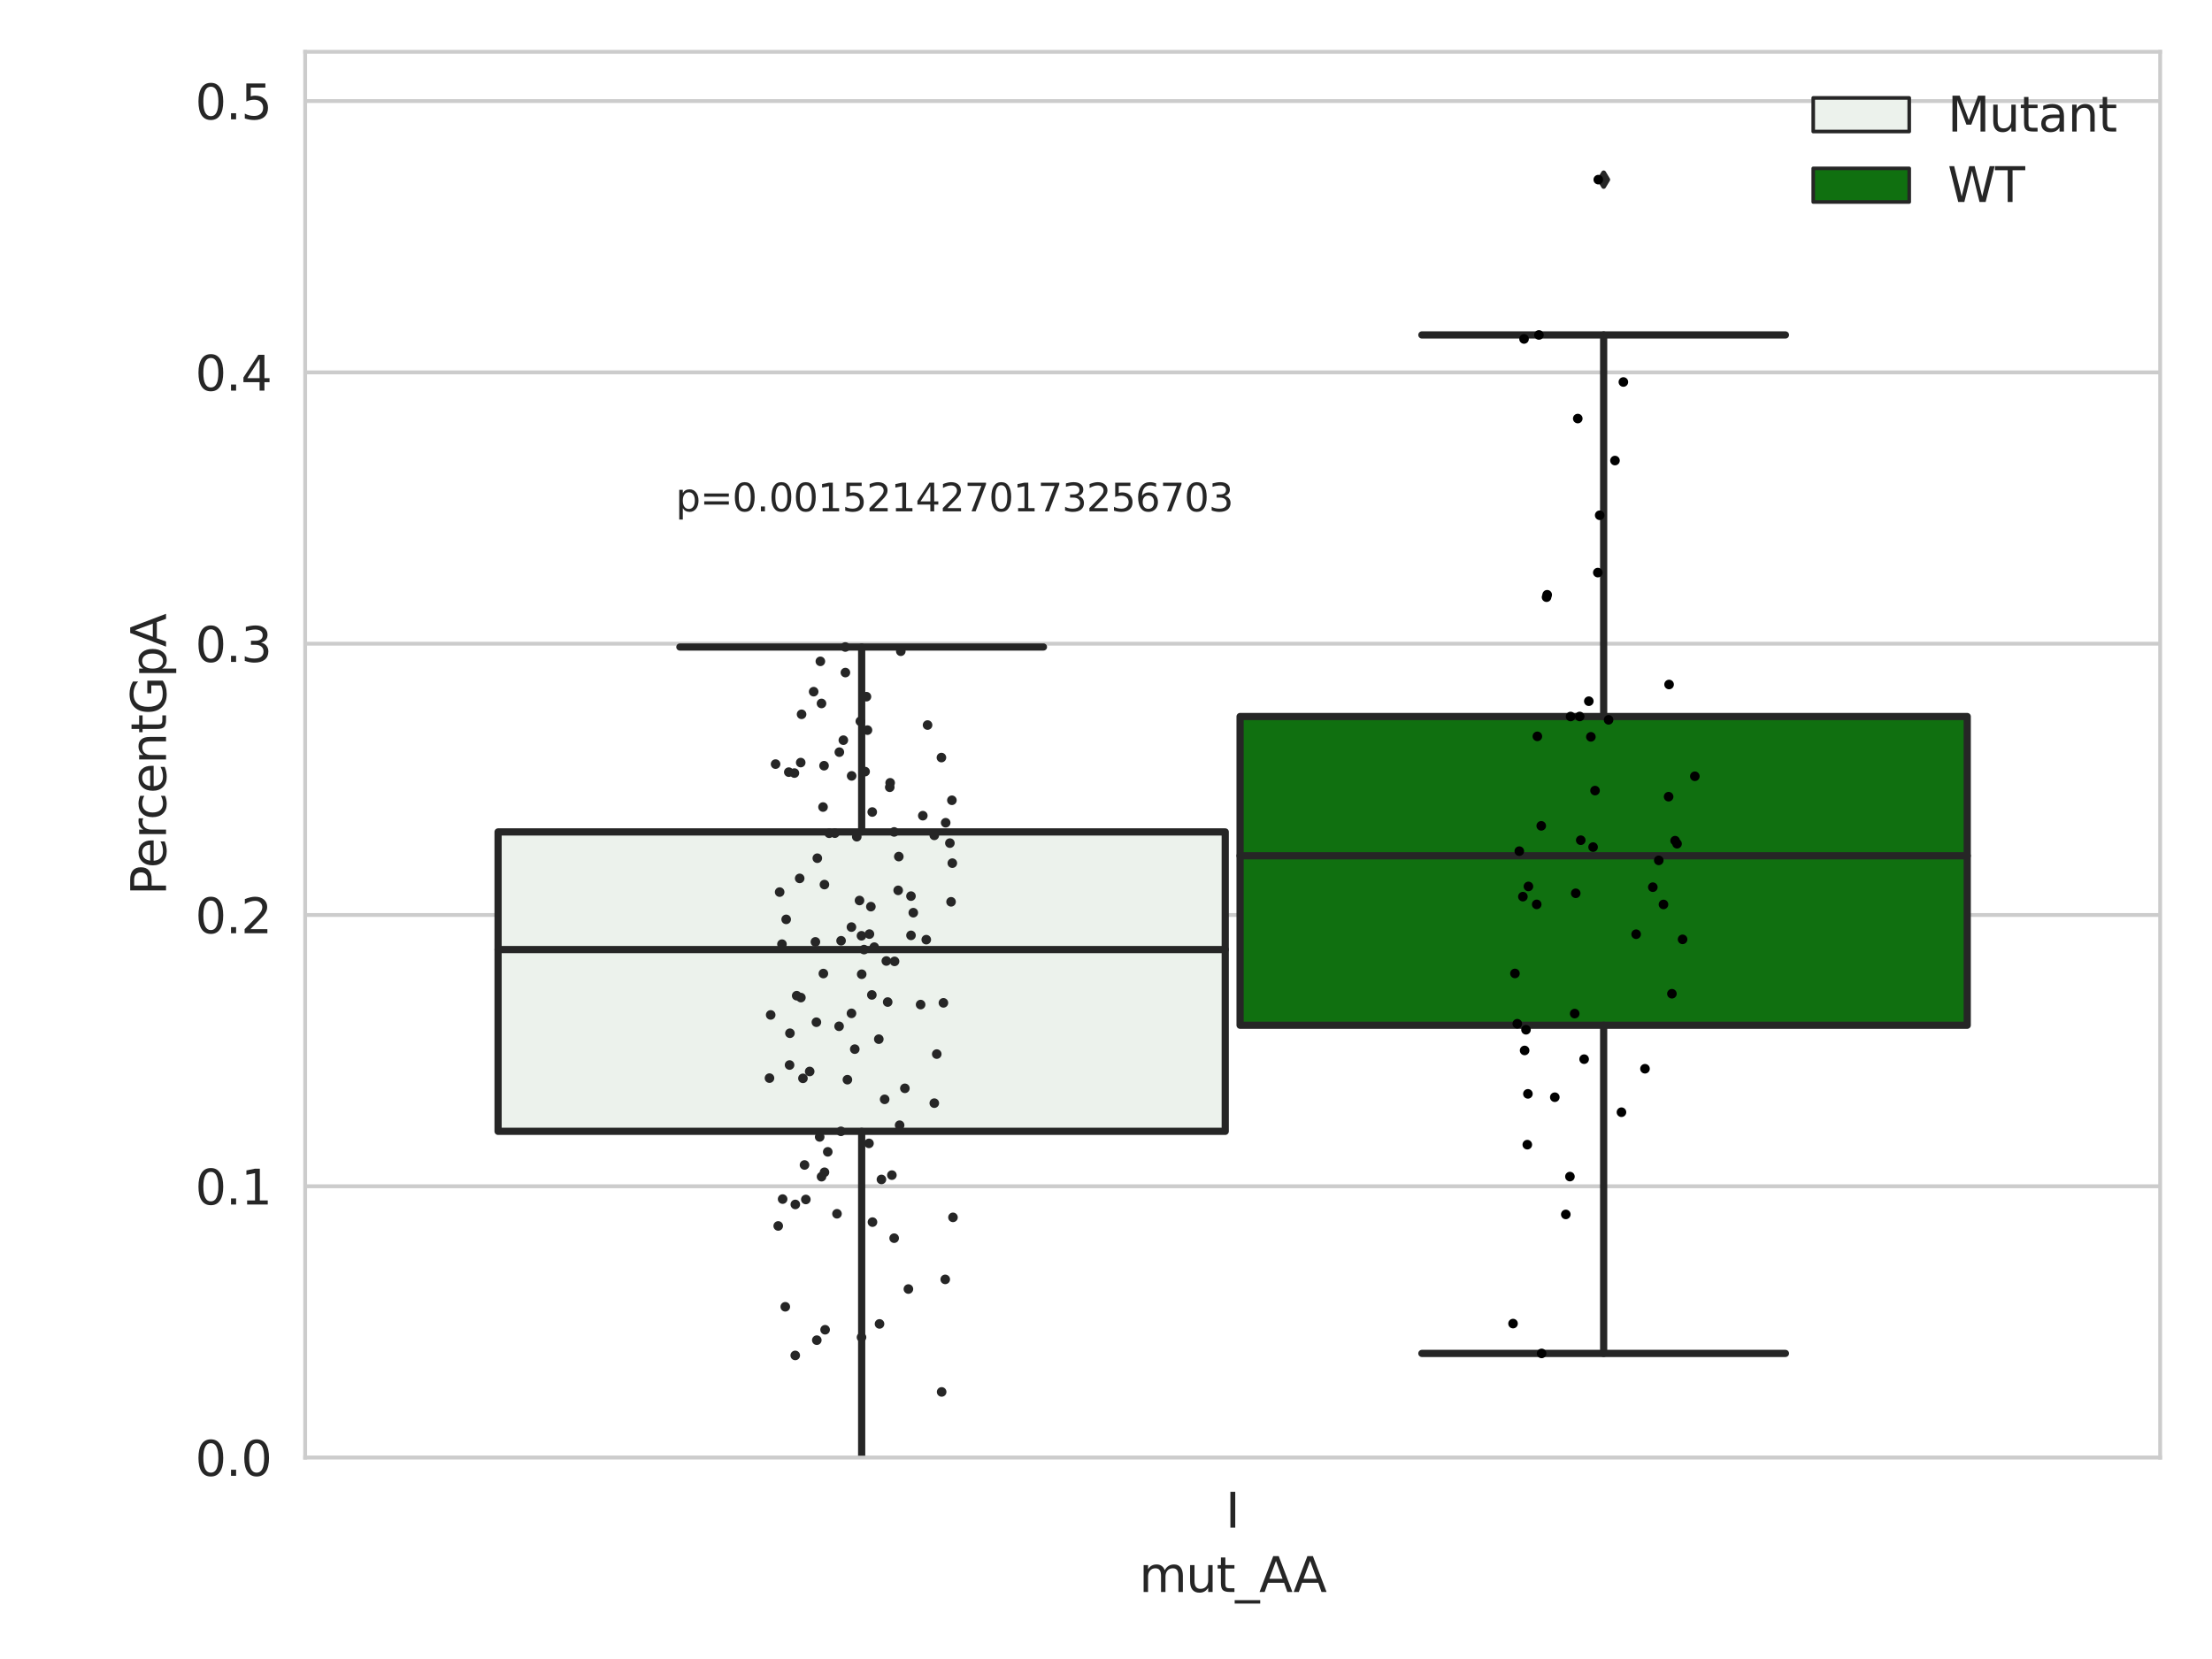 <?xml version="1.0" encoding="utf-8" standalone="no"?>
<!DOCTYPE svg PUBLIC "-//W3C//DTD SVG 1.1//EN"
  "http://www.w3.org/Graphics/SVG/1.1/DTD/svg11.dtd">
<svg xmlns:xlink="http://www.w3.org/1999/xlink" width="460.8pt" height="345.6pt" viewBox="0 0 460.8 345.6" xmlns="http://www.w3.org/2000/svg" version="1.1">
 <defs>
  <style type="text/css">*{stroke-linejoin: round; stroke-linecap: butt}</style>
 </defs>
 <g id="figure_1">
  <g id="patch_1">
   <path d="M 0 345.6 
L 460.8 345.6 
L 460.8 0 
L 0 0 
z
" style="fill: #ffffff"/>
  </g>
  <g id="axes_1">
   <g id="patch_2">
    <path d="M 63.571 303.64 
L 450 303.64 
L 450 10.8 
L 63.571 10.8 
z
" style="fill: #ffffff"/>
   </g>
   <g id="matplotlib.axis_1">
    <g id="xtick_1">
     <g id="text_1">
      <!-- I -->
      <g style="fill: #262626" transform="translate(255.311 318.238)scale(0.1 -0.1)">
       <defs>
        <path id="DejaVuSans-49" d="M 628 4666 
L 1259 4666 
L 1259 0 
L 628 0 
L 628 4666 
z
" transform="scale(0.016)"/>
       </defs>
       <use xlink:href="#DejaVuSans-49"/>
      </g>
     </g>
    </g>
    <g id="text_2">
     <!-- mut_AA -->
     <g style="fill: #262626" transform="translate(237.308 331.638)scale(0.1 -0.1)">
      <defs>
       <path id="DejaVuSans-6d" d="M 3328 2828 
Q 3544 3216 3844 3400 
Q 4144 3584 4550 3584 
Q 5097 3584 5394 3201 
Q 5691 2819 5691 2113 
L 5691 0 
L 5113 0 
L 5113 2094 
Q 5113 2597 4934 2840 
Q 4756 3084 4391 3084 
Q 3944 3084 3684 2787 
Q 3425 2491 3425 1978 
L 3425 0 
L 2847 0 
L 2847 2094 
Q 2847 2600 2669 2842 
Q 2491 3084 2119 3084 
Q 1678 3084 1418 2786 
Q 1159 2488 1159 1978 
L 1159 0 
L 581 0 
L 581 3500 
L 1159 3500 
L 1159 2956 
Q 1356 3278 1631 3431 
Q 1906 3584 2284 3584 
Q 2666 3584 2933 3390 
Q 3200 3197 3328 2828 
z
" transform="scale(0.016)"/>
       <path id="DejaVuSans-75" d="M 544 1381 
L 544 3500 
L 1119 3500 
L 1119 1403 
Q 1119 906 1312 657 
Q 1506 409 1894 409 
Q 2359 409 2629 706 
Q 2900 1003 2900 1516 
L 2900 3500 
L 3475 3500 
L 3475 0 
L 2900 0 
L 2900 538 
Q 2691 219 2414 64 
Q 2138 -91 1772 -91 
Q 1169 -91 856 284 
Q 544 659 544 1381 
z
M 1991 3584 
L 1991 3584 
z
" transform="scale(0.016)"/>
       <path id="DejaVuSans-74" d="M 1172 4494 
L 1172 3500 
L 2356 3500 
L 2356 3053 
L 1172 3053 
L 1172 1153 
Q 1172 725 1289 603 
Q 1406 481 1766 481 
L 2356 481 
L 2356 0 
L 1766 0 
Q 1100 0 847 248 
Q 594 497 594 1153 
L 594 3053 
L 172 3053 
L 172 3500 
L 594 3500 
L 594 4494 
L 1172 4494 
z
" transform="scale(0.016)"/>
       <path id="DejaVuSans-5f" d="M 3263 -1063 
L 3263 -1509 
L -63 -1509 
L -63 -1063 
L 3263 -1063 
z
" transform="scale(0.016)"/>
       <path id="DejaVuSans-41" d="M 2188 4044 
L 1331 1722 
L 3047 1722 
L 2188 4044 
z
M 1831 4666 
L 2547 4666 
L 4325 0 
L 3669 0 
L 3244 1197 
L 1141 1197 
L 716 0 
L 50 0 
L 1831 4666 
z
" transform="scale(0.016)"/>
      </defs>
      <use xlink:href="#DejaVuSans-6d"/>
      <use xlink:href="#DejaVuSans-75" x="97.412"/>
      <use xlink:href="#DejaVuSans-74" x="160.791"/>
      <use xlink:href="#DejaVuSans-5f" x="200"/>
      <use xlink:href="#DejaVuSans-41" x="250"/>
      <use xlink:href="#DejaVuSans-41" x="321.158"/>
     </g>
    </g>
   </g>
   <g id="matplotlib.axis_2">
    <g id="ytick_1">
     <g id="line2d_1">
      <path d="M 63.571 303.64 
L 450 303.64 
" clip-path="url(#p3e54b9befe)" style="fill: none; stroke: #cccccc; stroke-width: 0.8; stroke-linecap: round"/>
     </g>
     <g id="text_3">
      <!-- 0.0 -->
      <g style="fill: #262626" transform="translate(40.668 307.439)scale(0.1 -0.1)">
       <defs>
        <path id="DejaVuSans-30" d="M 2034 4250 
Q 1547 4250 1301 3770 
Q 1056 3291 1056 2328 
Q 1056 1369 1301 889 
Q 1547 409 2034 409 
Q 2525 409 2770 889 
Q 3016 1369 3016 2328 
Q 3016 3291 2770 3770 
Q 2525 4250 2034 4250 
z
M 2034 4750 
Q 2819 4750 3233 4129 
Q 3647 3509 3647 2328 
Q 3647 1150 3233 529 
Q 2819 -91 2034 -91 
Q 1250 -91 836 529 
Q 422 1150 422 2328 
Q 422 3509 836 4129 
Q 1250 4750 2034 4750 
z
" transform="scale(0.016)"/>
        <path id="DejaVuSans-2e" d="M 684 794 
L 1344 794 
L 1344 0 
L 684 0 
L 684 794 
z
" transform="scale(0.016)"/>
       </defs>
       <use xlink:href="#DejaVuSans-30"/>
       <use xlink:href="#DejaVuSans-2e" x="63.623"/>
       <use xlink:href="#DejaVuSans-30" x="95.41"/>
      </g>
     </g>
    </g>
    <g id="ytick_2">
     <g id="line2d_2">
      <path d="M 63.571 247.124 
L 450 247.124 
" clip-path="url(#p3e54b9befe)" style="fill: none; stroke: #cccccc; stroke-width: 0.8; stroke-linecap: round"/>
     </g>
     <g id="text_4">
      <!-- 0.1 -->
      <g style="fill: #262626" transform="translate(40.668 250.923)scale(0.1 -0.1)">
       <defs>
        <path id="DejaVuSans-31" d="M 794 531 
L 1825 531 
L 1825 4091 
L 703 3866 
L 703 4441 
L 1819 4666 
L 2450 4666 
L 2450 531 
L 3481 531 
L 3481 0 
L 794 0 
L 794 531 
z
" transform="scale(0.016)"/>
       </defs>
       <use xlink:href="#DejaVuSans-30"/>
       <use xlink:href="#DejaVuSans-2e" x="63.623"/>
       <use xlink:href="#DejaVuSans-31" x="95.41"/>
      </g>
     </g>
    </g>
    <g id="ytick_3">
     <g id="line2d_3">
      <path d="M 63.571 190.608 
L 450 190.608 
" clip-path="url(#p3e54b9befe)" style="fill: none; stroke: #cccccc; stroke-width: 0.8; stroke-linecap: round"/>
     </g>
     <g id="text_5">
      <!-- 0.2 -->
      <g style="fill: #262626" transform="translate(40.668 194.407)scale(0.1 -0.1)">
       <defs>
        <path id="DejaVuSans-32" d="M 1228 531 
L 3431 531 
L 3431 0 
L 469 0 
L 469 531 
Q 828 903 1448 1529 
Q 2069 2156 2228 2338 
Q 2531 2678 2651 2914 
Q 2772 3150 2772 3378 
Q 2772 3750 2511 3984 
Q 2250 4219 1831 4219 
Q 1534 4219 1204 4116 
Q 875 4013 500 3803 
L 500 4441 
Q 881 4594 1212 4672 
Q 1544 4750 1819 4750 
Q 2544 4750 2975 4387 
Q 3406 4025 3406 3419 
Q 3406 3131 3298 2873 
Q 3191 2616 2906 2266 
Q 2828 2175 2409 1742 
Q 1991 1309 1228 531 
z
" transform="scale(0.016)"/>
       </defs>
       <use xlink:href="#DejaVuSans-30"/>
       <use xlink:href="#DejaVuSans-2e" x="63.623"/>
       <use xlink:href="#DejaVuSans-32" x="95.41"/>
      </g>
     </g>
    </g>
    <g id="ytick_4">
     <g id="line2d_4">
      <path d="M 63.571 134.091 
L 450 134.091 
" clip-path="url(#p3e54b9befe)" style="fill: none; stroke: #cccccc; stroke-width: 0.8; stroke-linecap: round"/>
     </g>
     <g id="text_6">
      <!-- 0.3 -->
      <g style="fill: #262626" transform="translate(40.668 137.891)scale(0.1 -0.1)">
       <defs>
        <path id="DejaVuSans-33" d="M 2597 2516 
Q 3050 2419 3304 2112 
Q 3559 1806 3559 1356 
Q 3559 666 3084 287 
Q 2609 -91 1734 -91 
Q 1441 -91 1130 -33 
Q 819 25 488 141 
L 488 750 
Q 750 597 1062 519 
Q 1375 441 1716 441 
Q 2309 441 2620 675 
Q 2931 909 2931 1356 
Q 2931 1769 2642 2001 
Q 2353 2234 1838 2234 
L 1294 2234 
L 1294 2753 
L 1863 2753 
Q 2328 2753 2575 2939 
Q 2822 3125 2822 3475 
Q 2822 3834 2567 4026 
Q 2313 4219 1838 4219 
Q 1578 4219 1281 4162 
Q 984 4106 628 3988 
L 628 4550 
Q 988 4650 1302 4700 
Q 1616 4750 1894 4750 
Q 2613 4750 3031 4423 
Q 3450 4097 3450 3541 
Q 3450 3153 3228 2886 
Q 3006 2619 2597 2516 
z
" transform="scale(0.016)"/>
       </defs>
       <use xlink:href="#DejaVuSans-30"/>
       <use xlink:href="#DejaVuSans-2e" x="63.623"/>
       <use xlink:href="#DejaVuSans-33" x="95.41"/>
      </g>
     </g>
    </g>
    <g id="ytick_5">
     <g id="line2d_5">
      <path d="M 63.571 77.575 
L 450 77.575 
" clip-path="url(#p3e54b9befe)" style="fill: none; stroke: #cccccc; stroke-width: 0.8; stroke-linecap: round"/>
     </g>
     <g id="text_7">
      <!-- 0.4 -->
      <g style="fill: #262626" transform="translate(40.668 81.374)scale(0.1 -0.1)">
       <defs>
        <path id="DejaVuSans-34" d="M 2419 4116 
L 825 1625 
L 2419 1625 
L 2419 4116 
z
M 2253 4666 
L 3047 4666 
L 3047 1625 
L 3713 1625 
L 3713 1100 
L 3047 1100 
L 3047 0 
L 2419 0 
L 2419 1100 
L 313 1100 
L 313 1709 
L 2253 4666 
z
" transform="scale(0.016)"/>
       </defs>
       <use xlink:href="#DejaVuSans-30"/>
       <use xlink:href="#DejaVuSans-2e" x="63.623"/>
       <use xlink:href="#DejaVuSans-34" x="95.41"/>
      </g>
     </g>
    </g>
    <g id="ytick_6">
     <g id="line2d_6">
      <path d="M 63.571 21.059 
L 450 21.059 
" clip-path="url(#p3e54b9befe)" style="fill: none; stroke: #cccccc; stroke-width: 0.8; stroke-linecap: round"/>
     </g>
     <g id="text_8">
      <!-- 0.5 -->
      <g style="fill: #262626" transform="translate(40.668 24.858)scale(0.1 -0.1)">
       <defs>
        <path id="DejaVuSans-35" d="M 691 4666 
L 3169 4666 
L 3169 4134 
L 1269 4134 
L 1269 2991 
Q 1406 3038 1543 3061 
Q 1681 3084 1819 3084 
Q 2600 3084 3056 2656 
Q 3513 2228 3513 1497 
Q 3513 744 3044 326 
Q 2575 -91 1722 -91 
Q 1428 -91 1123 -41 
Q 819 9 494 109 
L 494 744 
Q 775 591 1075 516 
Q 1375 441 1709 441 
Q 2250 441 2565 725 
Q 2881 1009 2881 1497 
Q 2881 1984 2565 2268 
Q 2250 2553 1709 2553 
Q 1456 2553 1204 2497 
Q 953 2441 691 2322 
L 691 4666 
z
" transform="scale(0.016)"/>
       </defs>
       <use xlink:href="#DejaVuSans-30"/>
       <use xlink:href="#DejaVuSans-2e" x="63.623"/>
       <use xlink:href="#DejaVuSans-35" x="95.41"/>
      </g>
     </g>
    </g>
    <g id="text_9">
     <!-- PercentGpA -->
     <g style="fill: #262626" transform="translate(34.588 186.497)rotate(-90)scale(0.1 -0.1)">
      <defs>
       <path id="DejaVuSans-50" d="M 1259 4147 
L 1259 2394 
L 2053 2394 
Q 2494 2394 2734 2622 
Q 2975 2850 2975 3272 
Q 2975 3691 2734 3919 
Q 2494 4147 2053 4147 
L 1259 4147 
z
M 628 4666 
L 2053 4666 
Q 2838 4666 3239 4311 
Q 3641 3956 3641 3272 
Q 3641 2581 3239 2228 
Q 2838 1875 2053 1875 
L 1259 1875 
L 1259 0 
L 628 0 
L 628 4666 
z
" transform="scale(0.016)"/>
       <path id="DejaVuSans-65" d="M 3597 1894 
L 3597 1613 
L 953 1613 
Q 991 1019 1311 708 
Q 1631 397 2203 397 
Q 2534 397 2845 478 
Q 3156 559 3463 722 
L 3463 178 
Q 3153 47 2828 -22 
Q 2503 -91 2169 -91 
Q 1331 -91 842 396 
Q 353 884 353 1716 
Q 353 2575 817 3079 
Q 1281 3584 2069 3584 
Q 2775 3584 3186 3129 
Q 3597 2675 3597 1894 
z
M 3022 2063 
Q 3016 2534 2758 2815 
Q 2500 3097 2075 3097 
Q 1594 3097 1305 2825 
Q 1016 2553 972 2059 
L 3022 2063 
z
" transform="scale(0.016)"/>
       <path id="DejaVuSans-72" d="M 2631 2963 
Q 2534 3019 2420 3045 
Q 2306 3072 2169 3072 
Q 1681 3072 1420 2755 
Q 1159 2438 1159 1844 
L 1159 0 
L 581 0 
L 581 3500 
L 1159 3500 
L 1159 2956 
Q 1341 3275 1631 3429 
Q 1922 3584 2338 3584 
Q 2397 3584 2469 3576 
Q 2541 3569 2628 3553 
L 2631 2963 
z
" transform="scale(0.016)"/>
       <path id="DejaVuSans-63" d="M 3122 3366 
L 3122 2828 
Q 2878 2963 2633 3030 
Q 2388 3097 2138 3097 
Q 1578 3097 1268 2742 
Q 959 2388 959 1747 
Q 959 1106 1268 751 
Q 1578 397 2138 397 
Q 2388 397 2633 464 
Q 2878 531 3122 666 
L 3122 134 
Q 2881 22 2623 -34 
Q 2366 -91 2075 -91 
Q 1284 -91 818 406 
Q 353 903 353 1747 
Q 353 2603 823 3093 
Q 1294 3584 2113 3584 
Q 2378 3584 2631 3529 
Q 2884 3475 3122 3366 
z
" transform="scale(0.016)"/>
       <path id="DejaVuSans-6e" d="M 3513 2113 
L 3513 0 
L 2938 0 
L 2938 2094 
Q 2938 2591 2744 2837 
Q 2550 3084 2163 3084 
Q 1697 3084 1428 2787 
Q 1159 2491 1159 1978 
L 1159 0 
L 581 0 
L 581 3500 
L 1159 3500 
L 1159 2956 
Q 1366 3272 1645 3428 
Q 1925 3584 2291 3584 
Q 2894 3584 3203 3211 
Q 3513 2838 3513 2113 
z
" transform="scale(0.016)"/>
       <path id="DejaVuSans-47" d="M 3809 666 
L 3809 1919 
L 2778 1919 
L 2778 2438 
L 4434 2438 
L 4434 434 
Q 4069 175 3628 42 
Q 3188 -91 2688 -91 
Q 1594 -91 976 548 
Q 359 1188 359 2328 
Q 359 3472 976 4111 
Q 1594 4750 2688 4750 
Q 3144 4750 3555 4637 
Q 3966 4525 4313 4306 
L 4313 3634 
Q 3963 3931 3569 4081 
Q 3175 4231 2741 4231 
Q 1884 4231 1454 3753 
Q 1025 3275 1025 2328 
Q 1025 1384 1454 906 
Q 1884 428 2741 428 
Q 3075 428 3337 486 
Q 3600 544 3809 666 
z
" transform="scale(0.016)"/>
       <path id="DejaVuSans-70" d="M 1159 525 
L 1159 -1331 
L 581 -1331 
L 581 3500 
L 1159 3500 
L 1159 2969 
Q 1341 3281 1617 3432 
Q 1894 3584 2278 3584 
Q 2916 3584 3314 3078 
Q 3713 2572 3713 1747 
Q 3713 922 3314 415 
Q 2916 -91 2278 -91 
Q 1894 -91 1617 61 
Q 1341 213 1159 525 
z
M 3116 1747 
Q 3116 2381 2855 2742 
Q 2594 3103 2138 3103 
Q 1681 3103 1420 2742 
Q 1159 2381 1159 1747 
Q 1159 1113 1420 752 
Q 1681 391 2138 391 
Q 2594 391 2855 752 
Q 3116 1113 3116 1747 
z
" transform="scale(0.016)"/>
      </defs>
      <use xlink:href="#DejaVuSans-50"/>
      <use xlink:href="#DejaVuSans-65" x="56.678"/>
      <use xlink:href="#DejaVuSans-72" x="118.201"/>
      <use xlink:href="#DejaVuSans-63" x="157.064"/>
      <use xlink:href="#DejaVuSans-65" x="212.045"/>
      <use xlink:href="#DejaVuSans-6e" x="273.568"/>
      <use xlink:href="#DejaVuSans-74" x="336.947"/>
      <use xlink:href="#DejaVuSans-47" x="376.156"/>
      <use xlink:href="#DejaVuSans-70" x="453.646"/>
      <use xlink:href="#DejaVuSans-41" x="517.123"/>
     </g>
    </g>
   </g>
   <g id="patch_3">
    <path d="M 103.76 235.677 
L 255.24 235.677 
L 255.24 173.304 
L 103.76 173.304 
L 103.76 235.677 
z
" clip-path="url(#p3e54b9befe)" style="fill: #ecf2ec; stroke: #262626; stroke-width: 1.5; stroke-linejoin: miter"/>
   </g>
   <g id="patch_4">
    <path d="M 258.331 213.576 
L 409.811 213.576 
L 409.811 149.261 
L 258.331 149.261 
L 258.331 213.576 
z
" clip-path="url(#p3e54b9befe)" style="fill: #107010; stroke: #262626; stroke-width: 1.5; stroke-linejoin: miter"/>
   </g>
   <g id="patch_5">
    <path d="M 256.786 303.64 
L 256.786 303.64 
L 256.786 303.64 
L 256.786 303.64 
z
" clip-path="url(#p3e54b9befe)" style="fill: #ecf2ec; stroke: #262626; stroke-width: 0.75; stroke-linejoin: miter"/>
   </g>
   <g id="patch_6">
    <path d="M 256.786 303.64 
L 256.786 303.64 
L 256.786 303.64 
L 256.786 303.64 
z
" clip-path="url(#p3e54b9befe)" style="fill: #107010; stroke: #262626; stroke-width: 0.75; stroke-linejoin: miter"/>
   </g>
   <g id="PathCollection_1"/>
   <g id="PathCollection_2"/>
   <g id="line2d_7">
    <path d="M 179.5 235.677 
L 179.5 326.557 
" clip-path="url(#p3e54b9befe)" style="fill: none; stroke: #262626; stroke-width: 1.5; stroke-linecap: round"/>
   </g>
   <g id="line2d_8">
    <path d="M 179.5 173.304 
L 179.5 134.782 
" clip-path="url(#p3e54b9befe)" style="fill: none; stroke: #262626; stroke-width: 1.5; stroke-linecap: round"/>
   </g>
   <g id="line2d_9">
    <path d="M 141.63 326.557 
L 217.37 326.557 
" clip-path="url(#p3e54b9befe)" style="fill: none; stroke: #262626; stroke-width: 1.5; stroke-linecap: round"/>
   </g>
   <g id="line2d_10">
    <path d="M 141.63 134.782 
L 217.37 134.782 
" clip-path="url(#p3e54b9befe)" style="fill: none; stroke: #262626; stroke-width: 1.5; stroke-linecap: round"/>
   </g>
   <g id="line2d_11"/>
   <g id="line2d_12">
    <path d="M 334.071 213.576 
L 334.071 281.942 
" clip-path="url(#p3e54b9befe)" style="fill: none; stroke: #262626; stroke-width: 1.5; stroke-linecap: round"/>
   </g>
   <g id="line2d_13">
    <path d="M 334.071 149.261 
L 334.071 69.772 
" clip-path="url(#p3e54b9befe)" style="fill: none; stroke: #262626; stroke-width: 1.5; stroke-linecap: round"/>
   </g>
   <g id="line2d_14">
    <path d="M 296.201 281.942 
L 371.941 281.942 
" clip-path="url(#p3e54b9befe)" style="fill: none; stroke: #262626; stroke-width: 1.5; stroke-linecap: round"/>
   </g>
   <g id="line2d_15">
    <path d="M 296.201 69.772 
L 371.941 69.772 
" clip-path="url(#p3e54b9befe)" style="fill: none; stroke: #262626; stroke-width: 1.5; stroke-linecap: round"/>
   </g>
   <g id="line2d_16">
    <defs>
     <path id="maf264d694f" d="M -0 1.414 
L 0.849 0 
L 0 -1.414 
L -0.849 -0 
z
" style="stroke: #262626; stroke-linejoin: miter"/>
    </defs>
    <g clip-path="url(#p3e54b9befe)">
     <use xlink:href="#maf264d694f" x="334.071" y="405.924" style="fill: #262626; stroke: #262626; stroke-linejoin: miter"/>
     <use xlink:href="#maf264d694f" x="334.071" y="37.422" style="fill: #262626; stroke: #262626; stroke-linejoin: miter"/>
    </g>
   </g>
   <g id="line2d_17">
    <path d="M 103.76 197.814 
L 255.24 197.814 
" clip-path="url(#p3e54b9befe)" style="fill: none; stroke: #262626; stroke-width: 1.5; stroke-linecap: round"/>
   </g>
   <g id="line2d_18">
    <path d="M 258.331 178.271 
L 409.811 178.271 
" clip-path="url(#p3e54b9befe)" style="fill: none; stroke: #262626; stroke-width: 1.5; stroke-linecap: round"/>
   </g>
   <g id="patch_7">
    <path d="M 63.571 303.64 
L 63.571 10.8 
" style="fill: none; stroke: #cccccc; stroke-width: 0.8; stroke-linejoin: miter; stroke-linecap: square"/>
   </g>
   <g id="patch_8">
    <path d="M 450 303.64 
L 450 10.8 
" style="fill: none; stroke: #cccccc; stroke-width: 0.8; stroke-linejoin: miter; stroke-linecap: square"/>
   </g>
   <g id="patch_9">
    <path d="M 63.571 303.64 
L 450 303.64 
" style="fill: none; stroke: #cccccc; stroke-width: 0.8; stroke-linejoin: miter; stroke-linecap: square"/>
   </g>
   <g id="patch_10">
    <path d="M 63.571 10.8 
L 450 10.8 
" style="fill: none; stroke: #cccccc; stroke-width: 0.8; stroke-linejoin: miter; stroke-linecap: square"/>
   </g>
   <g id="PathCollection_3">
    <defs>
     <path id="C0_0_ac35d62bd2" d="M 0 1 
C 0.265 1 0.52 0.895 0.707 0.707 
C 0.895 0.52 1 0.265 1 -0 
C 1 -0.265 0.895 -0.52 0.707 -0.707 
C 0.52 -0.895 0.265 -1 0 -1 
C -0.265 -1 -0.52 -0.895 -0.707 -0.707 
C -0.895 -0.52 -1 -0.265 -1 0 
C -1 0.265 -0.895 0.52 -0.707 0.707 
C -0.52 0.895 -0.265 1 0 1 
z
"/>
    </defs>
    <g clip-path="url(#p3e54b9befe)">
     <use xlink:href="#C0_0_ac35d62bd2" x="174.851" y="156.686" style="fill: #262626"/>
    </g>
    <g clip-path="url(#p3e54b9befe)">
     <use xlink:href="#C0_0_ac35d62bd2" x="175.211" y="195.975" style="fill: #262626"/>
    </g>
    <g clip-path="url(#p3e54b9befe)">
     <use xlink:href="#C0_0_ac35d62bd2" x="164.32" y="160.85" style="fill: #262626"/>
    </g>
    <g clip-path="url(#p3e54b9befe)">
     <use xlink:href="#C0_0_ac35d62bd2" x="195.144" y="219.584" style="fill: #262626"/>
    </g>
    <g clip-path="url(#p3e54b9befe)">
     <use xlink:href="#C0_0_ac35d62bd2" x="179.051" y="187.593" style="fill: #262626"/>
    </g>
    <g clip-path="url(#p3e54b9befe)">
     <use xlink:href="#C0_0_ac35d62bd2" x="169.863" y="196.212" style="fill: #262626"/>
    </g>
    <g clip-path="url(#p3e54b9befe)">
     <use xlink:href="#C0_0_ac35d62bd2" x="173.919" y="173.563" style="fill: #262626"/>
    </g>
    <g clip-path="url(#p3e54b9befe)">
     <use xlink:href="#C0_0_ac35d62bd2" x="163.035" y="249.79" style="fill: #262626"/>
    </g>
    <g clip-path="url(#p3e54b9befe)">
     <use xlink:href="#C0_0_ac35d62bd2" x="197.878" y="175.636" style="fill: #262626"/>
    </g>
    <g clip-path="url(#p3e54b9befe)">
     <use xlink:href="#C0_0_ac35d62bd2" x="164.558" y="215.241" style="fill: #262626"/>
    </g>
    <g clip-path="url(#p3e54b9befe)">
     <use xlink:href="#C0_0_ac35d62bd2" x="175.18" y="235.677" style="fill: #262626"/>
    </g>
    <g clip-path="url(#p3e54b9befe)">
     <use xlink:href="#C0_0_ac35d62bd2" x="166.982" y="148.803" style="fill: #262626"/>
    </g>
    <g clip-path="url(#p3e54b9befe)">
     <use xlink:href="#C0_0_ac35d62bd2" x="172.439" y="239.949" style="fill: #262626"/>
    </g>
    <g clip-path="url(#p3e54b9befe)">
     <use xlink:href="#C0_0_ac35d62bd2" x="169.499" y="144.087" style="fill: #262626"/>
    </g>
    <g clip-path="url(#p3e54b9befe)">
     <use xlink:href="#C0_0_ac35d62bd2" x="194.631" y="174.021" style="fill: #262626"/>
    </g>
    <g clip-path="url(#p3e54b9befe)">
     <use xlink:href="#C0_0_ac35d62bd2" x="188.502" y="226.719" style="fill: #262626"/>
    </g>
    <g clip-path="url(#p3e54b9befe)">
     <use xlink:href="#C0_0_ac35d62bd2" x="181.419" y="188.871" style="fill: #262626"/>
    </g>
    <g clip-path="url(#p3e54b9befe)">
     <use xlink:href="#C0_0_ac35d62bd2" x="174.797" y="213.795" style="fill: #262626"/>
    </g>
    <g clip-path="url(#p3e54b9befe)">
     <use xlink:href="#C0_0_ac35d62bd2" x="171.885" y="277.012" style="fill: #262626"/>
    </g>
    <g clip-path="url(#p3e54b9befe)">
     <use xlink:href="#C0_0_ac35d62bd2" x="177.412" y="161.633" style="fill: #262626"/>
    </g>
    <g clip-path="url(#p3e54b9befe)">
     <use xlink:href="#C0_0_ac35d62bd2" x="179.461" y="194.941" style="fill: #262626"/>
    </g>
    <g clip-path="url(#p3e54b9befe)">
     <use xlink:href="#C0_0_ac35d62bd2" x="170.07" y="212.945" style="fill: #262626"/>
    </g>
    <g clip-path="url(#p3e54b9befe)">
     <use xlink:href="#C0_0_ac35d62bd2" x="176.09" y="134.782" style="fill: #262626"/>
    </g>
    <g clip-path="url(#p3e54b9befe)">
     <use xlink:href="#C0_0_ac35d62bd2" x="190.257" y="190.13" style="fill: #262626"/>
    </g>
    <g clip-path="url(#p3e54b9befe)">
     <use xlink:href="#C0_0_ac35d62bd2" x="186.351" y="200.27" style="fill: #262626"/>
    </g>
    <g clip-path="url(#p3e54b9befe)">
     <use xlink:href="#C0_0_ac35d62bd2" x="184.922" y="208.745" style="fill: #262626"/>
    </g>
    <g clip-path="url(#p3e54b9befe)">
     <use xlink:href="#C0_0_ac35d62bd2" x="178.48" y="174.307" style="fill: #262626"/>
    </g>
    <g clip-path="url(#p3e54b9befe)">
     <use xlink:href="#C0_0_ac35d62bd2" x="193.228" y="151.041" style="fill: #262626"/>
    </g>
    <g clip-path="url(#p3e54b9befe)">
     <use xlink:href="#C0_0_ac35d62bd2" x="176.53" y="224.918" style="fill: #262626"/>
    </g>
    <g clip-path="url(#p3e54b9befe)">
     <use xlink:href="#C0_0_ac35d62bd2" x="165.965" y="207.42" style="fill: #262626"/>
    </g>
    <g clip-path="url(#p3e54b9befe)">
     <use xlink:href="#C0_0_ac35d62bd2" x="196.163" y="289.963" style="fill: #262626"/>
    </g>
    <g clip-path="url(#p3e54b9befe)">
     <use xlink:href="#C0_0_ac35d62bd2" x="185.351" y="163.999" style="fill: #262626"/>
    </g>
    <g clip-path="url(#p3e54b9befe)">
     <use xlink:href="#C0_0_ac35d62bd2" x="192.959" y="195.749" style="fill: #262626"/>
    </g>
    <g clip-path="url(#p3e54b9befe)">
     <use xlink:href="#C0_0_ac35d62bd2" x="189.778" y="194.853" style="fill: #262626"/>
    </g>
    <g clip-path="url(#p3e54b9befe)">
     <use xlink:href="#C0_0_ac35d62bd2" x="165.663" y="282.357" style="fill: #262626"/>
    </g>
    <g clip-path="url(#p3e54b9befe)">
     <use xlink:href="#C0_0_ac35d62bd2" x="160.298" y="224.593" style="fill: #262626"/>
    </g>
    <g clip-path="url(#p3e54b9befe)">
     <use xlink:href="#C0_0_ac35d62bd2" x="181.622" y="207.26" style="fill: #262626"/>
    </g>
    <g clip-path="url(#p3e54b9befe)">
     <use xlink:href="#C0_0_ac35d62bd2" x="163.589" y="272.226" style="fill: #262626"/>
    </g>
    <g clip-path="url(#p3e54b9befe)">
     <use xlink:href="#C0_0_ac35d62bd2" x="185.435" y="163.073" style="fill: #262626"/>
    </g>
    <g clip-path="url(#p3e54b9befe)">
     <use xlink:href="#C0_0_ac35d62bd2" x="184.29" y="229.011" style="fill: #262626"/>
    </g>
    <g clip-path="url(#p3e54b9befe)">
     <use xlink:href="#C0_0_ac35d62bd2" x="171.453" y="168.123" style="fill: #262626"/>
    </g>
    <g clip-path="url(#p3e54b9befe)">
     <use xlink:href="#C0_0_ac35d62bd2" x="176.114" y="140.108" style="fill: #262626"/>
    </g>
    <g clip-path="url(#p3e54b9befe)">
     <use xlink:href="#C0_0_ac35d62bd2" x="198.385" y="179.811" style="fill: #262626"/>
    </g>
    <g clip-path="url(#p3e54b9befe)">
     <use xlink:href="#C0_0_ac35d62bd2" x="160.547" y="211.426" style="fill: #262626"/>
    </g>
    <g clip-path="url(#p3e54b9befe)">
     <use xlink:href="#C0_0_ac35d62bd2" x="196.116" y="157.816" style="fill: #262626"/>
    </g>
    <g clip-path="url(#p3e54b9befe)">
     <use xlink:href="#C0_0_ac35d62bd2" x="179.226" y="150.256" style="fill: #262626"/>
    </g>
    <g clip-path="url(#p3e54b9befe)">
     <use xlink:href="#C0_0_ac35d62bd2" x="165.49" y="161.045" style="fill: #262626"/>
    </g>
    <g clip-path="url(#p3e54b9befe)">
     <use xlink:href="#C0_0_ac35d62bd2" x="162.898" y="196.687" style="fill: #262626"/>
    </g>
    <g clip-path="url(#p3e54b9befe)">
     <use xlink:href="#C0_0_ac35d62bd2" x="198.296" y="166.711" style="fill: #262626"/>
    </g>
    <g clip-path="url(#p3e54b9befe)">
     <use xlink:href="#C0_0_ac35d62bd2" x="187.407" y="234.402" style="fill: #262626"/>
    </g>
    <g clip-path="url(#p3e54b9befe)">
     <use xlink:href="#C0_0_ac35d62bd2" x="180.711" y="152.097" style="fill: #262626"/>
    </g>
    <g clip-path="url(#p3e54b9befe)">
     <use xlink:href="#C0_0_ac35d62bd2" x="171.134" y="146.544" style="fill: #262626"/>
    </g>
    <g clip-path="url(#p3e54b9befe)">
     <use xlink:href="#C0_0_ac35d62bd2" x="171.757" y="244.202" style="fill: #262626"/>
    </g>
    <g clip-path="url(#p3e54b9befe)">
     <use xlink:href="#C0_0_ac35d62bd2" x="168.674" y="223.206" style="fill: #262626"/>
    </g>
    <g clip-path="url(#p3e54b9befe)">
     <use xlink:href="#C0_0_ac35d62bd2" x="172.738" y="173.581" style="fill: #262626"/>
    </g>
    <g clip-path="url(#p3e54b9befe)">
     <use xlink:href="#C0_0_ac35d62bd2" x="177.369" y="193.129" style="fill: #262626"/>
    </g>
    <g clip-path="url(#p3e54b9befe)">
     <use xlink:href="#C0_0_ac35d62bd2" x="175.686" y="154.194" style="fill: #262626"/>
    </g>
    <g clip-path="url(#p3e54b9befe)">
     <use xlink:href="#C0_0_ac35d62bd2" x="196.91" y="266.52" style="fill: #262626"/>
    </g>
    <g clip-path="url(#p3e54b9befe)">
     <use xlink:href="#C0_0_ac35d62bd2" x="181.754" y="254.589" style="fill: #262626"/>
    </g>
    <g clip-path="url(#p3e54b9befe)">
     <use xlink:href="#C0_0_ac35d62bd2" x="166.989" y="326.557" style="fill: #262626"/>
    </g>
    <g clip-path="url(#p3e54b9befe)">
     <use xlink:href="#C0_0_ac35d62bd2" x="197.002" y="171.391" style="fill: #262626"/>
    </g>
    <g clip-path="url(#p3e54b9befe)">
     <use xlink:href="#C0_0_ac35d62bd2" x="187.107" y="185.478" style="fill: #262626"/>
    </g>
    <g clip-path="url(#p3e54b9befe)">
     <use xlink:href="#C0_0_ac35d62bd2" x="181.121" y="194.588" style="fill: #262626"/>
    </g>
    <g clip-path="url(#p3e54b9befe)">
     <use xlink:href="#C0_0_ac35d62bd2" x="191.78" y="209.271" style="fill: #262626"/>
    </g>
    <g clip-path="url(#p3e54b9befe)">
     <use xlink:href="#C0_0_ac35d62bd2" x="174.36" y="252.851" style="fill: #262626"/>
    </g>
    <g clip-path="url(#p3e54b9befe)">
     <use xlink:href="#C0_0_ac35d62bd2" x="167.268" y="224.64" style="fill: #262626"/>
    </g>
    <g clip-path="url(#p3e54b9befe)">
     <use xlink:href="#C0_0_ac35d62bd2" x="162.417" y="185.839" style="fill: #262626"/>
    </g>
    <g clip-path="url(#p3e54b9befe)">
     <use xlink:href="#C0_0_ac35d62bd2" x="180.218" y="160.738" style="fill: #262626"/>
    </g>
    <g clip-path="url(#p3e54b9befe)">
     <use xlink:href="#C0_0_ac35d62bd2" x="189.511" y="305.595" style="fill: #262626"/>
    </g>
    <g clip-path="url(#p3e54b9befe)">
     <use xlink:href="#C0_0_ac35d62bd2" x="189.773" y="186.677" style="fill: #262626"/>
    </g>
    <g clip-path="url(#p3e54b9befe)">
     <use xlink:href="#C0_0_ac35d62bd2" x="179.996" y="197.814" style="fill: #262626"/>
    </g>
    <g clip-path="url(#p3e54b9befe)">
     <use xlink:href="#C0_0_ac35d62bd2" x="166.589" y="182.984" style="fill: #262626"/>
    </g>
    <g clip-path="url(#p3e54b9befe)">
     <use xlink:href="#C0_0_ac35d62bd2" x="183.221" y="275.797" style="fill: #262626"/>
    </g>
    <g clip-path="url(#p3e54b9befe)">
     <use xlink:href="#C0_0_ac35d62bd2" x="182.126" y="197.306" style="fill: #262626"/>
    </g>
    <g clip-path="url(#p3e54b9befe)">
     <use xlink:href="#C0_0_ac35d62bd2" x="170.753" y="236.847" style="fill: #262626"/>
    </g>
    <g clip-path="url(#p3e54b9befe)">
     <use xlink:href="#C0_0_ac35d62bd2" x="167.647" y="310.195" style="fill: #262626"/>
    </g>
    <g clip-path="url(#p3e54b9befe)">
     <use xlink:href="#C0_0_ac35d62bd2" x="167.596" y="242.683" style="fill: #262626"/>
    </g>
    <g clip-path="url(#p3e54b9befe)">
     <use xlink:href="#C0_0_ac35d62bd2" x="185.795" y="244.799" style="fill: #262626"/>
    </g>
    <g clip-path="url(#p3e54b9befe)">
     <use xlink:href="#C0_0_ac35d62bd2" x="183.071" y="216.477" style="fill: #262626"/>
    </g>
    <g clip-path="url(#p3e54b9befe)">
     <use xlink:href="#C0_0_ac35d62bd2" x="194.632" y="229.806" style="fill: #262626"/>
    </g>
    <g clip-path="url(#p3e54b9befe)">
     <use xlink:href="#C0_0_ac35d62bd2" x="183.618" y="245.7" style="fill: #262626"/>
    </g>
    <g clip-path="url(#p3e54b9befe)">
     <use xlink:href="#C0_0_ac35d62bd2" x="198.124" y="187.863" style="fill: #262626"/>
    </g>
    <g clip-path="url(#p3e54b9befe)">
     <use xlink:href="#C0_0_ac35d62bd2" x="165.681" y="250.907" style="fill: #262626"/>
    </g>
    <g clip-path="url(#p3e54b9befe)">
     <use xlink:href="#C0_0_ac35d62bd2" x="192.238" y="169.923" style="fill: #262626"/>
    </g>
    <g clip-path="url(#p3e54b9befe)">
     <use xlink:href="#C0_0_ac35d62bd2" x="196.531" y="208.913" style="fill: #262626"/>
    </g>
    <g clip-path="url(#p3e54b9befe)">
     <use xlink:href="#C0_0_ac35d62bd2" x="171.142" y="245.126" style="fill: #262626"/>
    </g>
    <g clip-path="url(#p3e54b9befe)">
     <use xlink:href="#C0_0_ac35d62bd2" x="187.651" y="135.663" style="fill: #262626"/>
    </g>
    <g clip-path="url(#p3e54b9befe)">
     <use xlink:href="#C0_0_ac35d62bd2" x="164.482" y="221.863" style="fill: #262626"/>
    </g>
    <g clip-path="url(#p3e54b9befe)">
     <use xlink:href="#C0_0_ac35d62bd2" x="161.568" y="159.176" style="fill: #262626"/>
    </g>
    <g clip-path="url(#p3e54b9befe)">
     <use xlink:href="#C0_0_ac35d62bd2" x="181.024" y="238.185" style="fill: #262626"/>
    </g>
    <g clip-path="url(#p3e54b9befe)">
     <use xlink:href="#C0_0_ac35d62bd2" x="166.84" y="207.816" style="fill: #262626"/>
    </g>
    <g clip-path="url(#p3e54b9befe)">
     <use xlink:href="#C0_0_ac35d62bd2" x="178.065" y="218.555" style="fill: #262626"/>
    </g>
    <g clip-path="url(#p3e54b9befe)">
     <use xlink:href="#C0_0_ac35d62bd2" x="177.379" y="211.099" style="fill: #262626"/>
    </g>
    <g clip-path="url(#p3e54b9befe)">
     <use xlink:href="#C0_0_ac35d62bd2" x="170.261" y="178.78" style="fill: #262626"/>
    </g>
    <g clip-path="url(#p3e54b9befe)">
     <use xlink:href="#C0_0_ac35d62bd2" x="184.639" y="200.193" style="fill: #262626"/>
    </g>
    <g clip-path="url(#p3e54b9befe)">
     <use xlink:href="#C0_0_ac35d62bd2" x="189.237" y="268.53" style="fill: #262626"/>
    </g>
    <g clip-path="url(#p3e54b9befe)">
     <use xlink:href="#C0_0_ac35d62bd2" x="198.523" y="253.599" style="fill: #262626"/>
    </g>
    <g clip-path="url(#p3e54b9befe)">
     <use xlink:href="#C0_0_ac35d62bd2" x="186.269" y="257.934" style="fill: #262626"/>
    </g>
    <g clip-path="url(#p3e54b9befe)">
     <use xlink:href="#C0_0_ac35d62bd2" x="163.774" y="191.522" style="fill: #262626"/>
    </g>
    <g clip-path="url(#p3e54b9befe)">
     <use xlink:href="#C0_0_ac35d62bd2" x="179.47" y="278.585" style="fill: #262626"/>
    </g>
    <g clip-path="url(#p3e54b9befe)">
     <use xlink:href="#C0_0_ac35d62bd2" x="187.239" y="178.442" style="fill: #262626"/>
    </g>
    <g clip-path="url(#p3e54b9befe)">
     <use xlink:href="#C0_0_ac35d62bd2" x="171.665" y="159.512" style="fill: #262626"/>
    </g>
    <g clip-path="url(#p3e54b9befe)">
     <use xlink:href="#C0_0_ac35d62bd2" x="179.506" y="202.951" style="fill: #262626"/>
    </g>
    <g clip-path="url(#p3e54b9befe)">
     <use xlink:href="#C0_0_ac35d62bd2" x="170.897" y="137.77" style="fill: #262626"/>
    </g>
    <g clip-path="url(#p3e54b9befe)">
     <use xlink:href="#C0_0_ac35d62bd2" x="167.87" y="249.871" style="fill: #262626"/>
    </g>
    <g clip-path="url(#p3e54b9befe)">
     <use xlink:href="#C0_0_ac35d62bd2" x="166.803" y="158.858" style="fill: #262626"/>
    </g>
    <g clip-path="url(#p3e54b9befe)">
     <use xlink:href="#C0_0_ac35d62bd2" x="171.524" y="202.808" style="fill: #262626"/>
    </g>
    <g clip-path="url(#p3e54b9befe)">
     <use xlink:href="#C0_0_ac35d62bd2" x="180.5" y="145.13" style="fill: #262626"/>
    </g>
    <g clip-path="url(#p3e54b9befe)">
     <use xlink:href="#C0_0_ac35d62bd2" x="186.266" y="173.304" style="fill: #262626"/>
    </g>
    <g clip-path="url(#p3e54b9befe)">
     <use xlink:href="#C0_0_ac35d62bd2" x="170.155" y="279.181" style="fill: #262626"/>
    </g>
    <g clip-path="url(#p3e54b9befe)">
     <use xlink:href="#C0_0_ac35d62bd2" x="181.705" y="169.157" style="fill: #262626"/>
    </g>
    <g clip-path="url(#p3e54b9befe)">
     <use xlink:href="#C0_0_ac35d62bd2" x="171.745" y="184.274" style="fill: #262626"/>
    </g>
    <g clip-path="url(#p3e54b9befe)">
     <use xlink:href="#C0_0_ac35d62bd2" x="162.118" y="255.386" style="fill: #262626"/>
    </g>
   </g>
   <g id="PathCollection_4">
    <defs>
     <path id="C1_0_a2cbcda6cb" d="M 0 1 
C 0.265 1 0.52 0.895 0.707 0.707 
C 0.895 0.52 1 0.265 1 -0 
C 1 -0.265 0.895 -0.52 0.707 -0.707 
C 0.52 -0.895 0.265 -1 0 -1 
C -0.265 -1 -0.52 -0.895 -0.707 -0.707 
C -0.895 -0.52 -1 -0.265 -1 0 
C -1 0.265 -0.895 0.52 -0.707 0.707 
C -0.52 0.895 -0.265 1 0 1 
z
"/>
    </defs>
    <g clip-path="url(#p3e54b9befe)">
     <use xlink:href="#C1_0_a2cbcda6cb" x="317.606" y="218.828"/>
    </g>
    <g clip-path="url(#p3e54b9befe)">
     <use xlink:href="#C1_0_a2cbcda6cb" x="330.98" y="146.072"/>
    </g>
    <g clip-path="url(#p3e54b9befe)">
     <use xlink:href="#C1_0_a2cbcda6cb" x="348.29" y="207.015"/>
    </g>
    <g clip-path="url(#p3e54b9befe)">
     <use xlink:href="#C1_0_a2cbcda6cb" x="328.679" y="87.193"/>
    </g>
    <g clip-path="url(#p3e54b9befe)">
     <use xlink:href="#C1_0_a2cbcda6cb" x="321.068" y="172.038"/>
    </g>
    <g clip-path="url(#p3e54b9befe)">
     <use xlink:href="#C1_0_a2cbcda6cb" x="322.307" y="123.9"/>
    </g>
    <g clip-path="url(#p3e54b9befe)">
     <use xlink:href="#C1_0_a2cbcda6cb" x="320.262" y="153.395"/>
    </g>
    <g clip-path="url(#p3e54b9befe)">
     <use xlink:href="#C1_0_a2cbcda6cb" x="320.125" y="188.398"/>
    </g>
    <g clip-path="url(#p3e54b9befe)">
     <use xlink:href="#C1_0_a2cbcda6cb" x="327.046" y="245.103"/>
    </g>
    <g clip-path="url(#p3e54b9befe)">
     <use xlink:href="#C1_0_a2cbcda6cb" x="347.602" y="165.963"/>
    </g>
    <g clip-path="url(#p3e54b9befe)">
     <use xlink:href="#C1_0_a2cbcda6cb" x="316.079" y="213.262"/>
    </g>
    <g clip-path="url(#p3e54b9befe)">
     <use xlink:href="#C1_0_a2cbcda6cb" x="317.895" y="214.518"/>
    </g>
    <g clip-path="url(#p3e54b9befe)">
     <use xlink:href="#C1_0_a2cbcda6cb" x="348.957" y="175.127"/>
    </g>
    <g clip-path="url(#p3e54b9befe)">
     <use xlink:href="#C1_0_a2cbcda6cb" x="315.194" y="275.727"/>
    </g>
    <g clip-path="url(#p3e54b9befe)">
     <use xlink:href="#C1_0_a2cbcda6cb" x="342.681" y="222.64"/>
    </g>
    <g clip-path="url(#p3e54b9befe)">
     <use xlink:href="#C1_0_a2cbcda6cb" x="336.429" y="95.942"/>
    </g>
    <g clip-path="url(#p3e54b9befe)">
     <use xlink:href="#C1_0_a2cbcda6cb" x="316.496" y="177.31"/>
    </g>
    <g clip-path="url(#p3e54b9befe)">
     <use xlink:href="#C1_0_a2cbcda6cb" x="320.585" y="69.772"/>
    </g>
    <g clip-path="url(#p3e54b9befe)">
     <use xlink:href="#C1_0_a2cbcda6cb" x="318.291" y="227.869"/>
    </g>
    <g clip-path="url(#p3e54b9befe)">
     <use xlink:href="#C1_0_a2cbcda6cb" x="344.313" y="184.814"/>
    </g>
    <g clip-path="url(#p3e54b9befe)">
     <use xlink:href="#C1_0_a2cbcda6cb" x="327.145" y="405.924"/>
    </g>
    <g clip-path="url(#p3e54b9befe)">
     <use xlink:href="#C1_0_a2cbcda6cb" x="335.098" y="149.956"/>
    </g>
    <g clip-path="url(#p3e54b9befe)">
     <use xlink:href="#C1_0_a2cbcda6cb" x="322.176" y="124.403"/>
    </g>
    <g clip-path="url(#p3e54b9befe)">
     <use xlink:href="#C1_0_a2cbcda6cb" x="347.699" y="142.594"/>
    </g>
    <g clip-path="url(#p3e54b9befe)">
     <use xlink:href="#C1_0_a2cbcda6cb" x="329.079" y="149.255"/>
    </g>
    <g clip-path="url(#p3e54b9befe)">
     <use xlink:href="#C1_0_a2cbcda6cb" x="315.591" y="202.787"/>
    </g>
    <g clip-path="url(#p3e54b9befe)">
     <use xlink:href="#C1_0_a2cbcda6cb" x="349.362" y="175.769"/>
    </g>
    <g clip-path="url(#p3e54b9befe)">
     <use xlink:href="#C1_0_a2cbcda6cb" x="326.185" y="252.984"/>
    </g>
    <g clip-path="url(#p3e54b9befe)">
     <use xlink:href="#C1_0_a2cbcda6cb" x="350.511" y="195.684"/>
    </g>
    <g clip-path="url(#p3e54b9befe)">
     <use xlink:href="#C1_0_a2cbcda6cb" x="328.254" y="186.086"/>
    </g>
    <g clip-path="url(#p3e54b9befe)">
     <use xlink:href="#C1_0_a2cbcda6cb" x="329.299" y="175.032"/>
    </g>
    <g clip-path="url(#p3e54b9befe)">
     <use xlink:href="#C1_0_a2cbcda6cb" x="330.003" y="220.643"/>
    </g>
    <g clip-path="url(#p3e54b9befe)">
     <use xlink:href="#C1_0_a2cbcda6cb" x="338.179" y="79.578"/>
    </g>
    <g clip-path="url(#p3e54b9befe)">
     <use xlink:href="#C1_0_a2cbcda6cb" x="317.487" y="70.613"/>
    </g>
    <g clip-path="url(#p3e54b9befe)">
     <use xlink:href="#C1_0_a2cbcda6cb" x="327.184" y="149.262"/>
    </g>
    <g clip-path="url(#p3e54b9befe)">
     <use xlink:href="#C1_0_a2cbcda6cb" x="331.869" y="176.463"/>
    </g>
    <g clip-path="url(#p3e54b9befe)">
     <use xlink:href="#C1_0_a2cbcda6cb" x="353.066" y="161.71"/>
    </g>
    <g clip-path="url(#p3e54b9befe)">
     <use xlink:href="#C1_0_a2cbcda6cb" x="321.145" y="281.942"/>
    </g>
    <g clip-path="url(#p3e54b9befe)">
     <use xlink:href="#C1_0_a2cbcda6cb" x="340.836" y="194.614"/>
    </g>
    <g clip-path="url(#p3e54b9befe)">
     <use xlink:href="#C1_0_a2cbcda6cb" x="331.407" y="153.496"/>
    </g>
    <g clip-path="url(#p3e54b9befe)">
     <use xlink:href="#C1_0_a2cbcda6cb" x="345.55" y="179.231"/>
    </g>
    <g clip-path="url(#p3e54b9befe)">
     <use xlink:href="#C1_0_a2cbcda6cb" x="318.166" y="238.454"/>
    </g>
    <g clip-path="url(#p3e54b9befe)">
     <use xlink:href="#C1_0_a2cbcda6cb" x="333.247" y="107.34"/>
    </g>
    <g clip-path="url(#p3e54b9befe)">
     <use xlink:href="#C1_0_a2cbcda6cb" x="323.895" y="228.57"/>
    </g>
    <g clip-path="url(#p3e54b9befe)">
     <use xlink:href="#C1_0_a2cbcda6cb" x="346.534" y="188.414"/>
    </g>
    <g clip-path="url(#p3e54b9befe)">
     <use xlink:href="#C1_0_a2cbcda6cb" x="328.037" y="211.149"/>
    </g>
    <g clip-path="url(#p3e54b9befe)">
     <use xlink:href="#C1_0_a2cbcda6cb" x="332.852" y="119.281"/>
    </g>
    <g clip-path="url(#p3e54b9befe)">
     <use xlink:href="#C1_0_a2cbcda6cb" x="332.954" y="37.422"/>
    </g>
    <g clip-path="url(#p3e54b9befe)">
     <use xlink:href="#C1_0_a2cbcda6cb" x="317.245" y="186.786"/>
    </g>
    <g clip-path="url(#p3e54b9befe)">
     <use xlink:href="#C1_0_a2cbcda6cb" x="332.277" y="164.694"/>
    </g>
    <g clip-path="url(#p3e54b9befe)">
     <use xlink:href="#C1_0_a2cbcda6cb" x="337.779" y="231.694"/>
    </g>
    <g clip-path="url(#p3e54b9befe)">
     <use xlink:href="#C1_0_a2cbcda6cb" x="318.402" y="184.659"/>
    </g>
   </g>
   <g id="text_10">
    <!-- 113 -->
    <g style="fill: #262626" transform="translate(198.821 -628.877)scale(0.1 -0.1)">
     <use xlink:href="#DejaVuSans-31"/>
     <use xlink:href="#DejaVuSans-31" x="63.623"/>
     <use xlink:href="#DejaVuSans-33" x="127.246"/>
    </g>
   </g>
   <g id="text_11">
    <!-- p=0.0015214270173256703 -->
    <g style="fill: #262626" transform="translate(140.759 106.523)scale(0.08 -0.08)">
     <defs>
      <path id="DejaVuSans-3d" d="M 678 2906 
L 4684 2906 
L 4684 2381 
L 678 2381 
L 678 2906 
z
M 678 1631 
L 4684 1631 
L 4684 1100 
L 678 1100 
L 678 1631 
z
" transform="scale(0.016)"/>
      <path id="DejaVuSans-37" d="M 525 4666 
L 3525 4666 
L 3525 4397 
L 1831 0 
L 1172 0 
L 2766 4134 
L 525 4134 
L 525 4666 
z
" transform="scale(0.016)"/>
      <path id="DejaVuSans-36" d="M 2113 2584 
Q 1688 2584 1439 2293 
Q 1191 2003 1191 1497 
Q 1191 994 1439 701 
Q 1688 409 2113 409 
Q 2538 409 2786 701 
Q 3034 994 3034 1497 
Q 3034 2003 2786 2293 
Q 2538 2584 2113 2584 
z
M 3366 4563 
L 3366 3988 
Q 3128 4100 2886 4159 
Q 2644 4219 2406 4219 
Q 1781 4219 1451 3797 
Q 1122 3375 1075 2522 
Q 1259 2794 1537 2939 
Q 1816 3084 2150 3084 
Q 2853 3084 3261 2657 
Q 3669 2231 3669 1497 
Q 3669 778 3244 343 
Q 2819 -91 2113 -91 
Q 1303 -91 875 529 
Q 447 1150 447 2328 
Q 447 3434 972 4092 
Q 1497 4750 2381 4750 
Q 2619 4750 2861 4703 
Q 3103 4656 3366 4563 
z
" transform="scale(0.016)"/>
     </defs>
     <use xlink:href="#DejaVuSans-70"/>
     <use xlink:href="#DejaVuSans-3d" x="63.477"/>
     <use xlink:href="#DejaVuSans-30" x="147.266"/>
     <use xlink:href="#DejaVuSans-2e" x="210.889"/>
     <use xlink:href="#DejaVuSans-30" x="242.676"/>
     <use xlink:href="#DejaVuSans-30" x="306.299"/>
     <use xlink:href="#DejaVuSans-31" x="369.922"/>
     <use xlink:href="#DejaVuSans-35" x="433.545"/>
     <use xlink:href="#DejaVuSans-32" x="497.168"/>
     <use xlink:href="#DejaVuSans-31" x="560.791"/>
     <use xlink:href="#DejaVuSans-34" x="624.414"/>
     <use xlink:href="#DejaVuSans-32" x="688.037"/>
     <use xlink:href="#DejaVuSans-37" x="751.66"/>
     <use xlink:href="#DejaVuSans-30" x="815.283"/>
     <use xlink:href="#DejaVuSans-31" x="878.906"/>
     <use xlink:href="#DejaVuSans-37" x="942.529"/>
     <use xlink:href="#DejaVuSans-33" x="1006.152"/>
     <use xlink:href="#DejaVuSans-32" x="1069.775"/>
     <use xlink:href="#DejaVuSans-35" x="1133.398"/>
     <use xlink:href="#DejaVuSans-36" x="1197.021"/>
     <use xlink:href="#DejaVuSans-37" x="1260.645"/>
     <use xlink:href="#DejaVuSans-30" x="1324.268"/>
     <use xlink:href="#DejaVuSans-33" x="1387.891"/>
    </g>
   </g>
   <g id="text_12">
    <!-- 52 -->
    <g style="fill: #262626" transform="translate(314.75 -628.877)scale(0.1 -0.1)">
     <use xlink:href="#DejaVuSans-35"/>
     <use xlink:href="#DejaVuSans-32" x="63.623"/>
    </g>
   </g>
   <g id="legend_1">
    <g id="patch_11">
     <path d="M 377.728 27.398 
L 397.728 27.398 
L 397.728 20.398 
L 377.728 20.398 
z
" style="fill: #ecf2ec; stroke: #262626; stroke-width: 0.75; stroke-linejoin: miter"/>
    </g>
    <g id="text_13">
     <!-- Mutant -->
     <g style="fill: #262626" transform="translate(405.728 27.398)scale(0.1 -0.1)">
      <defs>
       <path id="DejaVuSans-4d" d="M 628 4666 
L 1569 4666 
L 2759 1491 
L 3956 4666 
L 4897 4666 
L 4897 0 
L 4281 0 
L 4281 4097 
L 3078 897 
L 2444 897 
L 1241 4097 
L 1241 0 
L 628 0 
L 628 4666 
z
" transform="scale(0.016)"/>
       <path id="DejaVuSans-61" d="M 2194 1759 
Q 1497 1759 1228 1600 
Q 959 1441 959 1056 
Q 959 750 1161 570 
Q 1363 391 1709 391 
Q 2188 391 2477 730 
Q 2766 1069 2766 1631 
L 2766 1759 
L 2194 1759 
z
M 3341 1997 
L 3341 0 
L 2766 0 
L 2766 531 
Q 2569 213 2275 61 
Q 1981 -91 1556 -91 
Q 1019 -91 701 211 
Q 384 513 384 1019 
Q 384 1609 779 1909 
Q 1175 2209 1959 2209 
L 2766 2209 
L 2766 2266 
Q 2766 2663 2505 2880 
Q 2244 3097 1772 3097 
Q 1472 3097 1187 3025 
Q 903 2953 641 2809 
L 641 3341 
Q 956 3463 1253 3523 
Q 1550 3584 1831 3584 
Q 2591 3584 2966 3190 
Q 3341 2797 3341 1997 
z
" transform="scale(0.016)"/>
      </defs>
      <use xlink:href="#DejaVuSans-4d"/>
      <use xlink:href="#DejaVuSans-75" x="86.279"/>
      <use xlink:href="#DejaVuSans-74" x="149.658"/>
      <use xlink:href="#DejaVuSans-61" x="188.867"/>
      <use xlink:href="#DejaVuSans-6e" x="250.146"/>
      <use xlink:href="#DejaVuSans-74" x="313.525"/>
     </g>
    </g>
    <g id="patch_12">
     <path d="M 377.728 42.077 
L 397.728 42.077 
L 397.728 35.077 
L 377.728 35.077 
z
" style="fill: #107010; stroke: #262626; stroke-width: 0.75; stroke-linejoin: miter"/>
    </g>
    <g id="text_14">
     <!-- WT -->
     <g style="fill: #262626" transform="translate(405.728 42.077)scale(0.1 -0.1)">
      <defs>
       <path id="DejaVuSans-57" d="M 213 4666 
L 850 4666 
L 1831 722 
L 2809 4666 
L 3519 4666 
L 4500 722 
L 5478 4666 
L 6119 4666 
L 4947 0 
L 4153 0 
L 3169 4050 
L 2175 0 
L 1381 0 
L 213 4666 
z
" transform="scale(0.016)"/>
       <path id="DejaVuSans-54" d="M -19 4666 
L 3928 4666 
L 3928 4134 
L 2272 4134 
L 2272 0 
L 1638 0 
L 1638 4134 
L -19 4134 
L -19 4666 
z
" transform="scale(0.016)"/>
      </defs>
      <use xlink:href="#DejaVuSans-57"/>
      <use xlink:href="#DejaVuSans-54" x="98.877"/>
     </g>
    </g>
   </g>
  </g>
 </g>
 <defs>
  <clipPath id="p3e54b9befe">
   <rect x="63.571" y="10.8" width="386.429" height="292.84"/>
  </clipPath>
 </defs>
</svg>
